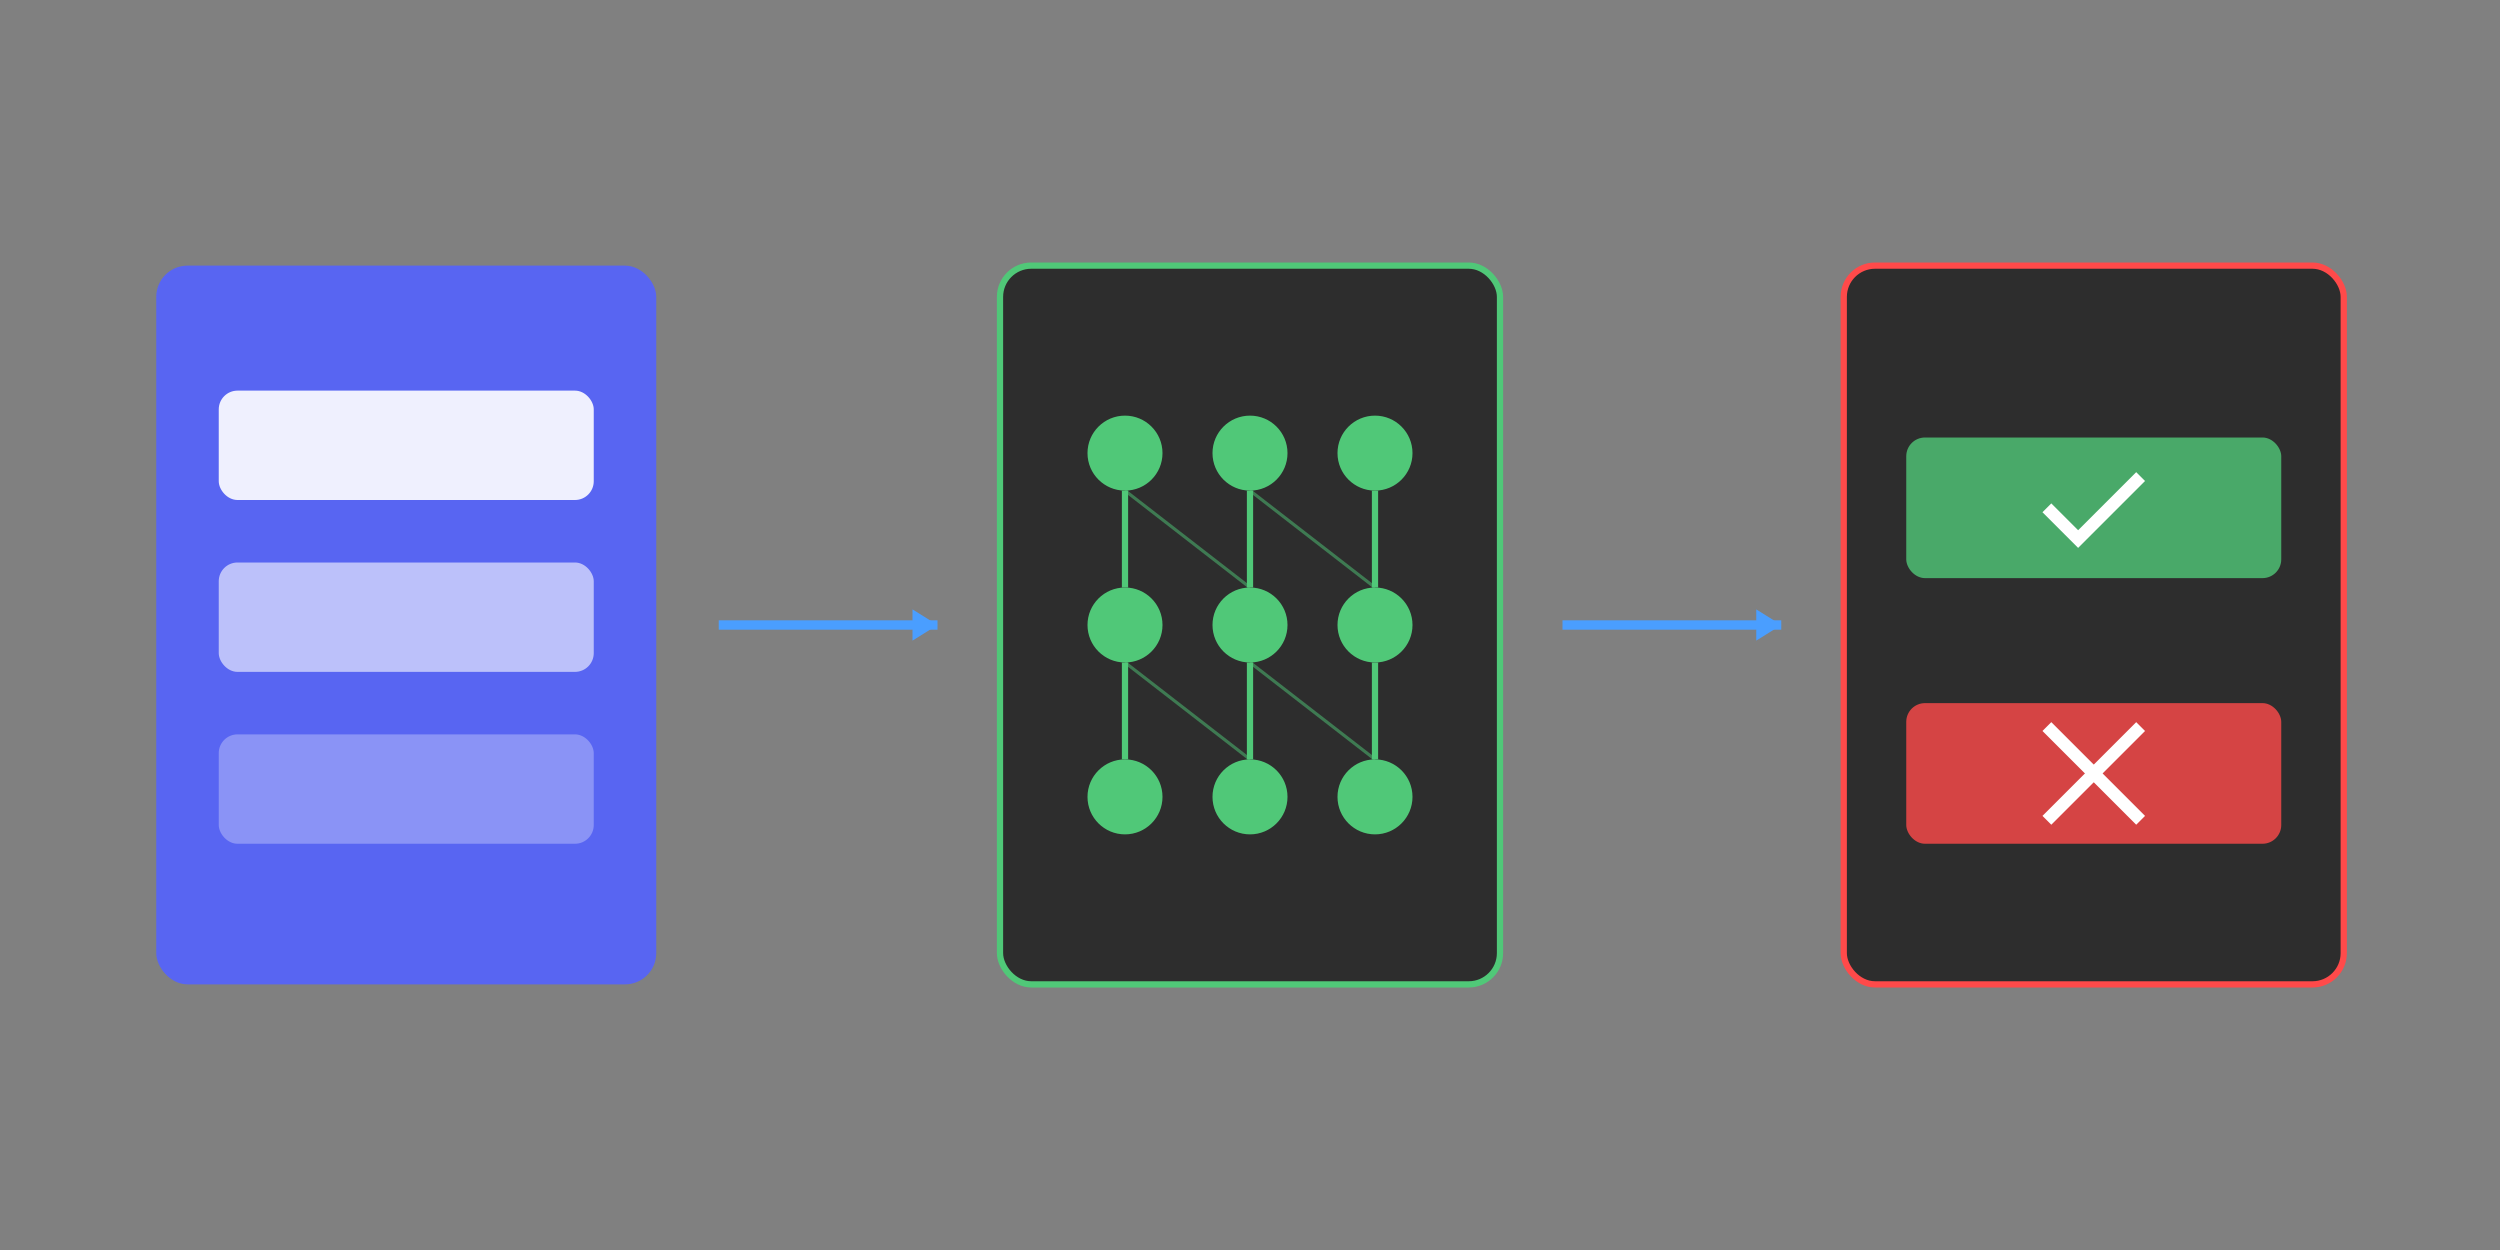 <?xml version="1.0" encoding="UTF-8"?>
<svg width="800" height="400" viewBox="0 0 800 400" xmlns="http://www.w3.org/2000/svg">

    <rect x="0" y="0" width="800" height="400" fill="#808080" stroke="none"/>

    <!-- Discord Messages Section -->
    <g transform="translate(50,85)">
        <!-- Discord Icon Background -->
        <rect x="0" y="0" width="160" height="230" rx="10" fill="#5865F2"/>
        <!-- Message Bubbles -->
        <rect x="20" y="40" width="120" height="35" rx="6" fill="#ffffff" opacity="0.9"/>
        <rect x="20" y="95" width="120" height="35" rx="6" fill="#ffffff" opacity="0.6"/>
        <rect x="20" y="150" width="120" height="35" rx="6" fill="#ffffff" opacity="0.3"/>
    </g>

    <!-- Arrow 1 -->
    <g transform="translate(230,200)">
        <line x1="0" y1="0" x2="70" y2="0" stroke="#4a9eff" stroke-width="3"/>
        <polygon points="70,0 62,-5 62,5" fill="#4a9eff"/>
    </g>

    <!-- LSTM Model Section -->
    <g transform="translate(320,85)">
        <!-- Neural Network Structure -->
        <rect x="0" y="0" width="160" height="230" rx="10" fill="#2d2d2d" stroke="#50c878" stroke-width="2"/>
        
        <!-- LSTM Cells -->
        <g transform="translate(15,30)">
            <!-- Layer 1 -->
            <circle cx="25" cy="30" r="12" fill="#50c878"/>
            <circle cx="65" cy="30" r="12" fill="#50c878"/>
            <circle cx="105" cy="30" r="12" fill="#50c878"/>
            
            <!-- Layer 2 -->
            <circle cx="25" cy="85" r="12" fill="#50c878"/>
            <circle cx="65" cy="85" r="12" fill="#50c878"/>
            <circle cx="105" cy="85" r="12" fill="#50c878"/>
            
            <!-- Layer 3 -->
            <circle cx="25" cy="140" r="12" fill="#50c878"/>
            <circle cx="65" cy="140" r="12" fill="#50c878"/>
            <circle cx="105" cy="140" r="12" fill="#50c878"/>
            
            <!-- Connections -->
            <line x1="25" y1="42" x2="25" y2="73" stroke="#50c878" stroke-width="2"/>
            <line x1="65" y1="42" x2="65" y2="73" stroke="#50c878" stroke-width="2"/>
            <line x1="105" y1="42" x2="105" y2="73" stroke="#50c878" stroke-width="2"/>
            
            <line x1="25" y1="97" x2="25" y2="128" stroke="#50c878" stroke-width="2"/>
            <line x1="65" y1="97" x2="65" y2="128" stroke="#50c878" stroke-width="2"/>
            <line x1="105" y1="97" x2="105" y2="128" stroke="#50c878" stroke-width="2"/>

            <!-- Cross Connections -->
            <line x1="25" y1="42" x2="65" y2="73" stroke="#50c878" stroke-width="1" opacity="0.5"/>
            <line x1="65" y1="42" x2="105" y2="73" stroke="#50c878" stroke-width="1" opacity="0.5"/>
            <line x1="25" y1="97" x2="65" y2="128" stroke="#50c878" stroke-width="1" opacity="0.5"/>
            <line x1="65" y1="97" x2="105" y2="128" stroke="#50c878" stroke-width="1" opacity="0.5"/>
        </g>
    </g>

    <!-- Arrow 2 -->
    <g transform="translate(500,200)">
        <line x1="0" y1="0" x2="70" y2="0" stroke="#4a9eff" stroke-width="3"/>
        <polygon points="70,0 62,-5 62,5" fill="#4a9eff"/>
    </g>

    <!-- Classification Result -->
    <g transform="translate(590,85)">
        <!-- Result Box -->
        <rect x="0" y="0" width="160" height="230" rx="10" fill="#2d2d2d" stroke="#ff4a4a" stroke-width="2"/>
        
        <!-- Classification Labels -->
        <g transform="translate(20,55)">
            <!-- Legitimate Message Icon -->
            <rect x="0" y="0" width="120" height="45" rx="6" fill="#50c878" opacity="0.8"/>
            <!-- Centered, smaller checkmark -->
            <path d="M45,22.5 l10,10 l20,-20" stroke="white" stroke-width="4" fill="none"/>
            
            <!-- Spam Message Icon -->
            <rect x="0" y="85" width="120" height="45" rx="6" fill="#ff4a4a" opacity="0.8"/>
            <!-- Centered X -->
            <g transform="translate(60,107.5)">
                <line x1="-15" y1="-15" x2="15" y2="15" stroke="white" stroke-width="4"/>
                <line x1="-15" y1="15" x2="15" y2="-15" stroke="white" stroke-width="4"/>
            </g>
        </g>
    </g>
</svg>
